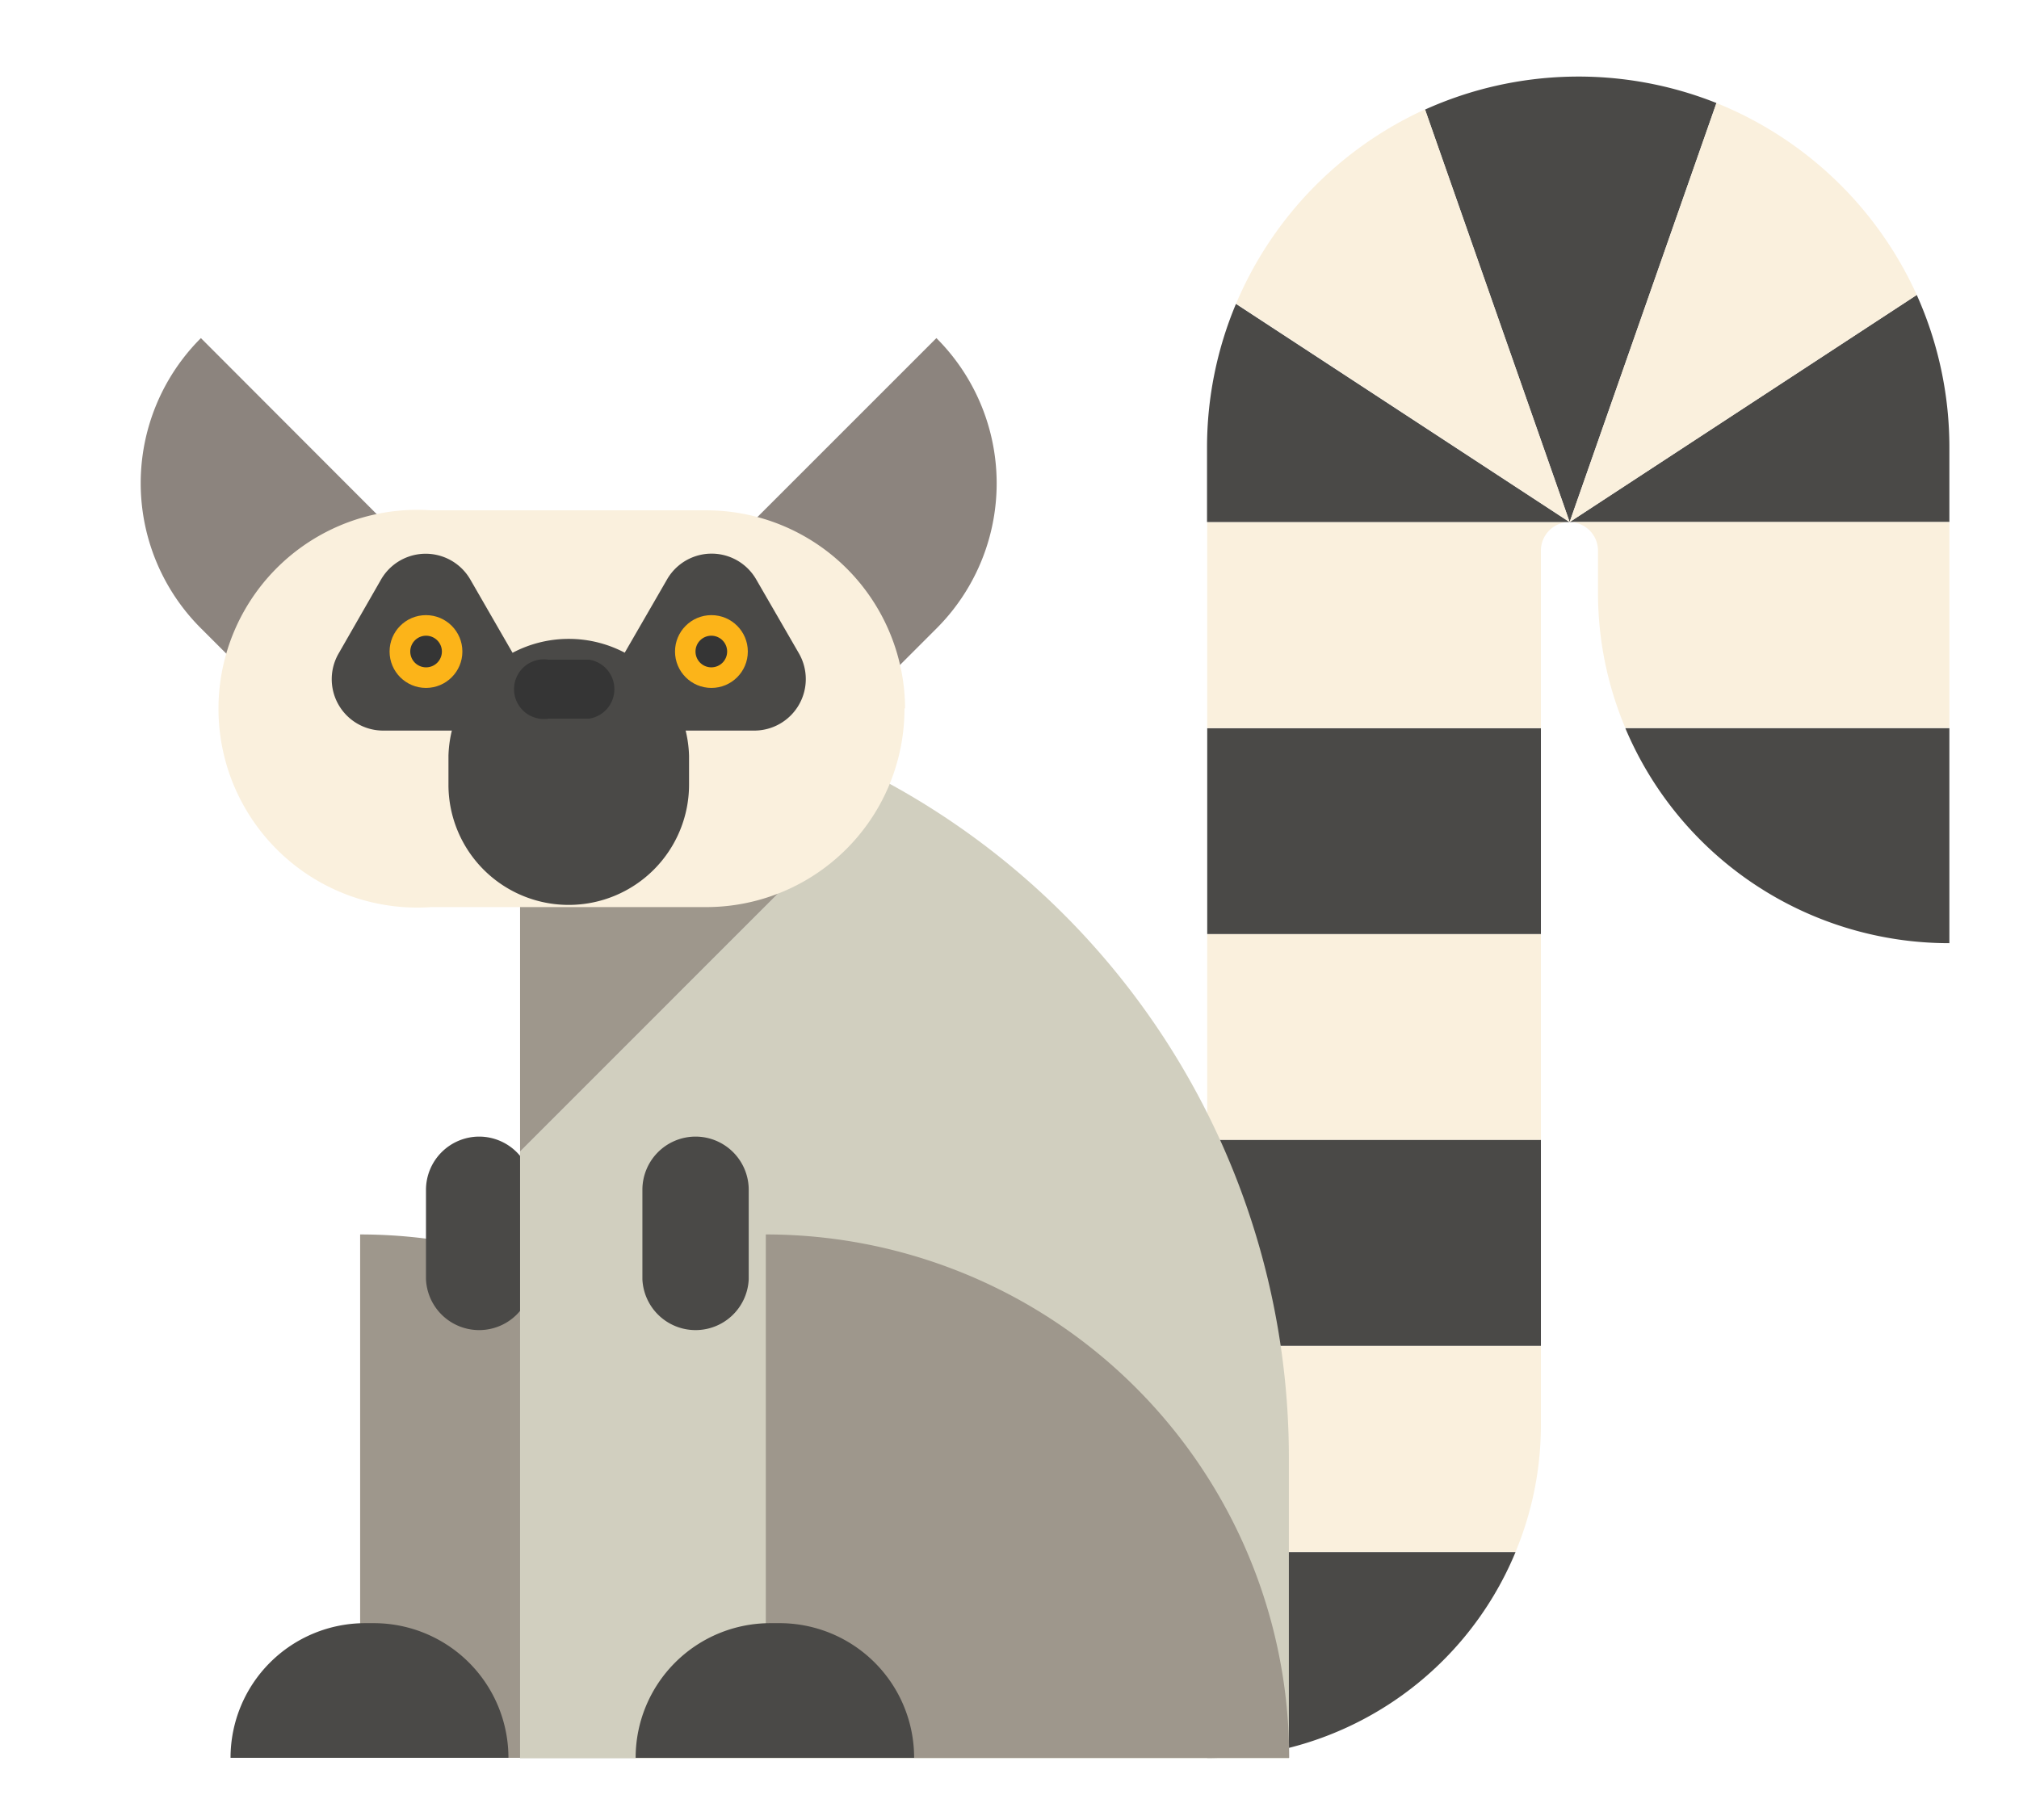 <svg height="183" viewBox="0 0 203 183" width="203" xmlns="http://www.w3.org/2000/svg"><path d="m196 52.5v-7.5a37.41 37.41 0 0 0 -3.28-15.34l-34.9 22.84z" fill="#4a4947"/><path d="m160.67 55.37v4.15a35 35 0 0 0 2.75 13.69h32.58v-20.71h-38.2a2.88 2.88 0 0 1 2.87 2.87z" fill="#faf0dd"/><path d="m121.38 93.93h33.55v20.71h-33.55z" fill="#faf0dd"/><path d="m121.38 114.64h33.55v20.7h-33.55z" fill="#4a4947"/><path d="m121.38 176.79a33.53 33.53 0 0 0 31-20.71h-31z" fill="#4a4947"/><path d="m121.38 156.06h31a33.2 33.2 0 0 0 2.55-12.84v-7.86h-33.55z" fill="#faf0dd"/><path d="m121.38 73.23h33.55v20.7h-33.55z" fill="#4a4947"/><path d="m163.42 73.23a35.33 35.33 0 0 0 32.58 21.62v-21.62z" fill="#4a4947"/><path d="m154.93 55.37a2.87 2.87 0 0 1 2.87-2.87h-36.42v20.71h33.55z" fill="#faf0dd"/><path d="m172.58 10.36a37.5 37.5 0 0 0 -29.3.66l14.54 41.48z" fill="#4a4947"/><path d="m192.72 29.66a37.48 37.48 0 0 0 -20.14-19.3l-14.76 42.14z" fill="#faf0dd"/><path d="m157.8 52.5-33.53-21.94a37.34 37.34 0 0 0 -2.91 14.44v7.5z" fill="#4a4947"/><path d="m143.28 11a37.49 37.49 0 0 0 -19 19.54l33.54 21.96z" fill="#faf0dd"/><path d="m36.21 124.14v52.63h52.63a52.65 52.65 0 0 0 -52.63-52.63z" fill="#9e978c"/><path d="m48.18 114.3a5.36 5.36 0 0 0 -5.35 5.34v9a5.35 5.35 0 0 0 10.69 0v-9a5.35 5.35 0 0 0 -5.34-5.34z" fill="#4a4947"/><path d="m37.58 163.23h-.86a13.54 13.54 0 0 0 -13.54 13.54h27.94a13.54 13.54 0 0 0 -13.54-13.54z" fill="#4a4947"/><path d="m52.29 69.31v46.51l37.05-37.06a77 77 0 0 0 -37.05-9.45z" fill="#9e978c"/><path d="m89.34 78.76-37.05 37.06v61h77.3v-30.21a77.29 77.29 0 0 0 -40.25-67.85z" fill="#d1cfbf"/><path d="m20.2 34a20.61 20.61 0 0 0 0 29.18l5.31 5.31 14.59-14.56z" fill="#8c847e"/><path d="m94.15 34-19.9 19.9 14.59 14.62 5.31-5.31a20.63 20.63 0 0 0 0-29.21z" fill="#8c847e"/><path d="m90.94 71.22a19.94 19.94 0 0 1 -20 20h-27.56a20 20 0 1 1 0-39.9h27.62a20 20 0 0 1 20 19.95z" fill="#faf0dd"/><path d="m51.57 65.71-4.27-7.41a5.18 5.18 0 0 0 -9 0l-4.25 7.41a5.17 5.17 0 0 0 4.48 7.76h8.55a5.16 5.16 0 0 0 4.49-7.76z" fill="#4a4947"/><circle cx="42.83" cy="65.52" fill="#fcb419" r="3.66"/><path d="m42.83 67.11a1.59 1.59 0 1 1 1.6-1.59 1.59 1.59 0 0 1 -1.6 1.59z" fill="#353535"/><path d="m62.77 65.71 4.28-7.41a5.17 5.17 0 0 1 9 0l4.28 7.41a5.18 5.18 0 0 1 -4.49 7.76h-8.59a5.17 5.17 0 0 1 -4.48-7.76z" fill="#4a4947"/><circle cx="71.53" cy="65.52" fill="#fcb419" r="3.66"/><path d="m71.53 67.11a1.59 1.59 0 1 0 -1.6-1.59 1.59 1.59 0 0 0 1.6 1.59z" fill="#353535"/><path d="m57.18 91a12.09 12.09 0 0 1 -12.09-12.1v-2.9a12.1 12.1 0 0 1 24.19 0v2.85a12.1 12.1 0 0 1 -12.1 12.15z" fill="#4a4947"/><path d="m59.23 66.34h-4.09a3 3 0 1 0 0 5.93h4.09a3 3 0 0 0 0-5.93z" fill="#353535"/><path d="m77 124.14v52.63h52.62a52.62 52.62 0 0 0 -52.62-52.63z" fill="#9e978c"/><g fill="#4a4947"><path d="m78.32 163.23h-.87a13.54 13.54 0 0 0 -13.54 13.54h28a13.53 13.53 0 0 0 -13.59-13.54z"/><path d="m69.93 114.3a5.35 5.35 0 0 0 -5.34 5.34v9a5.35 5.35 0 0 0 10.69 0v-9a5.35 5.35 0 0 0 -5.35-5.34z"/></g></svg>